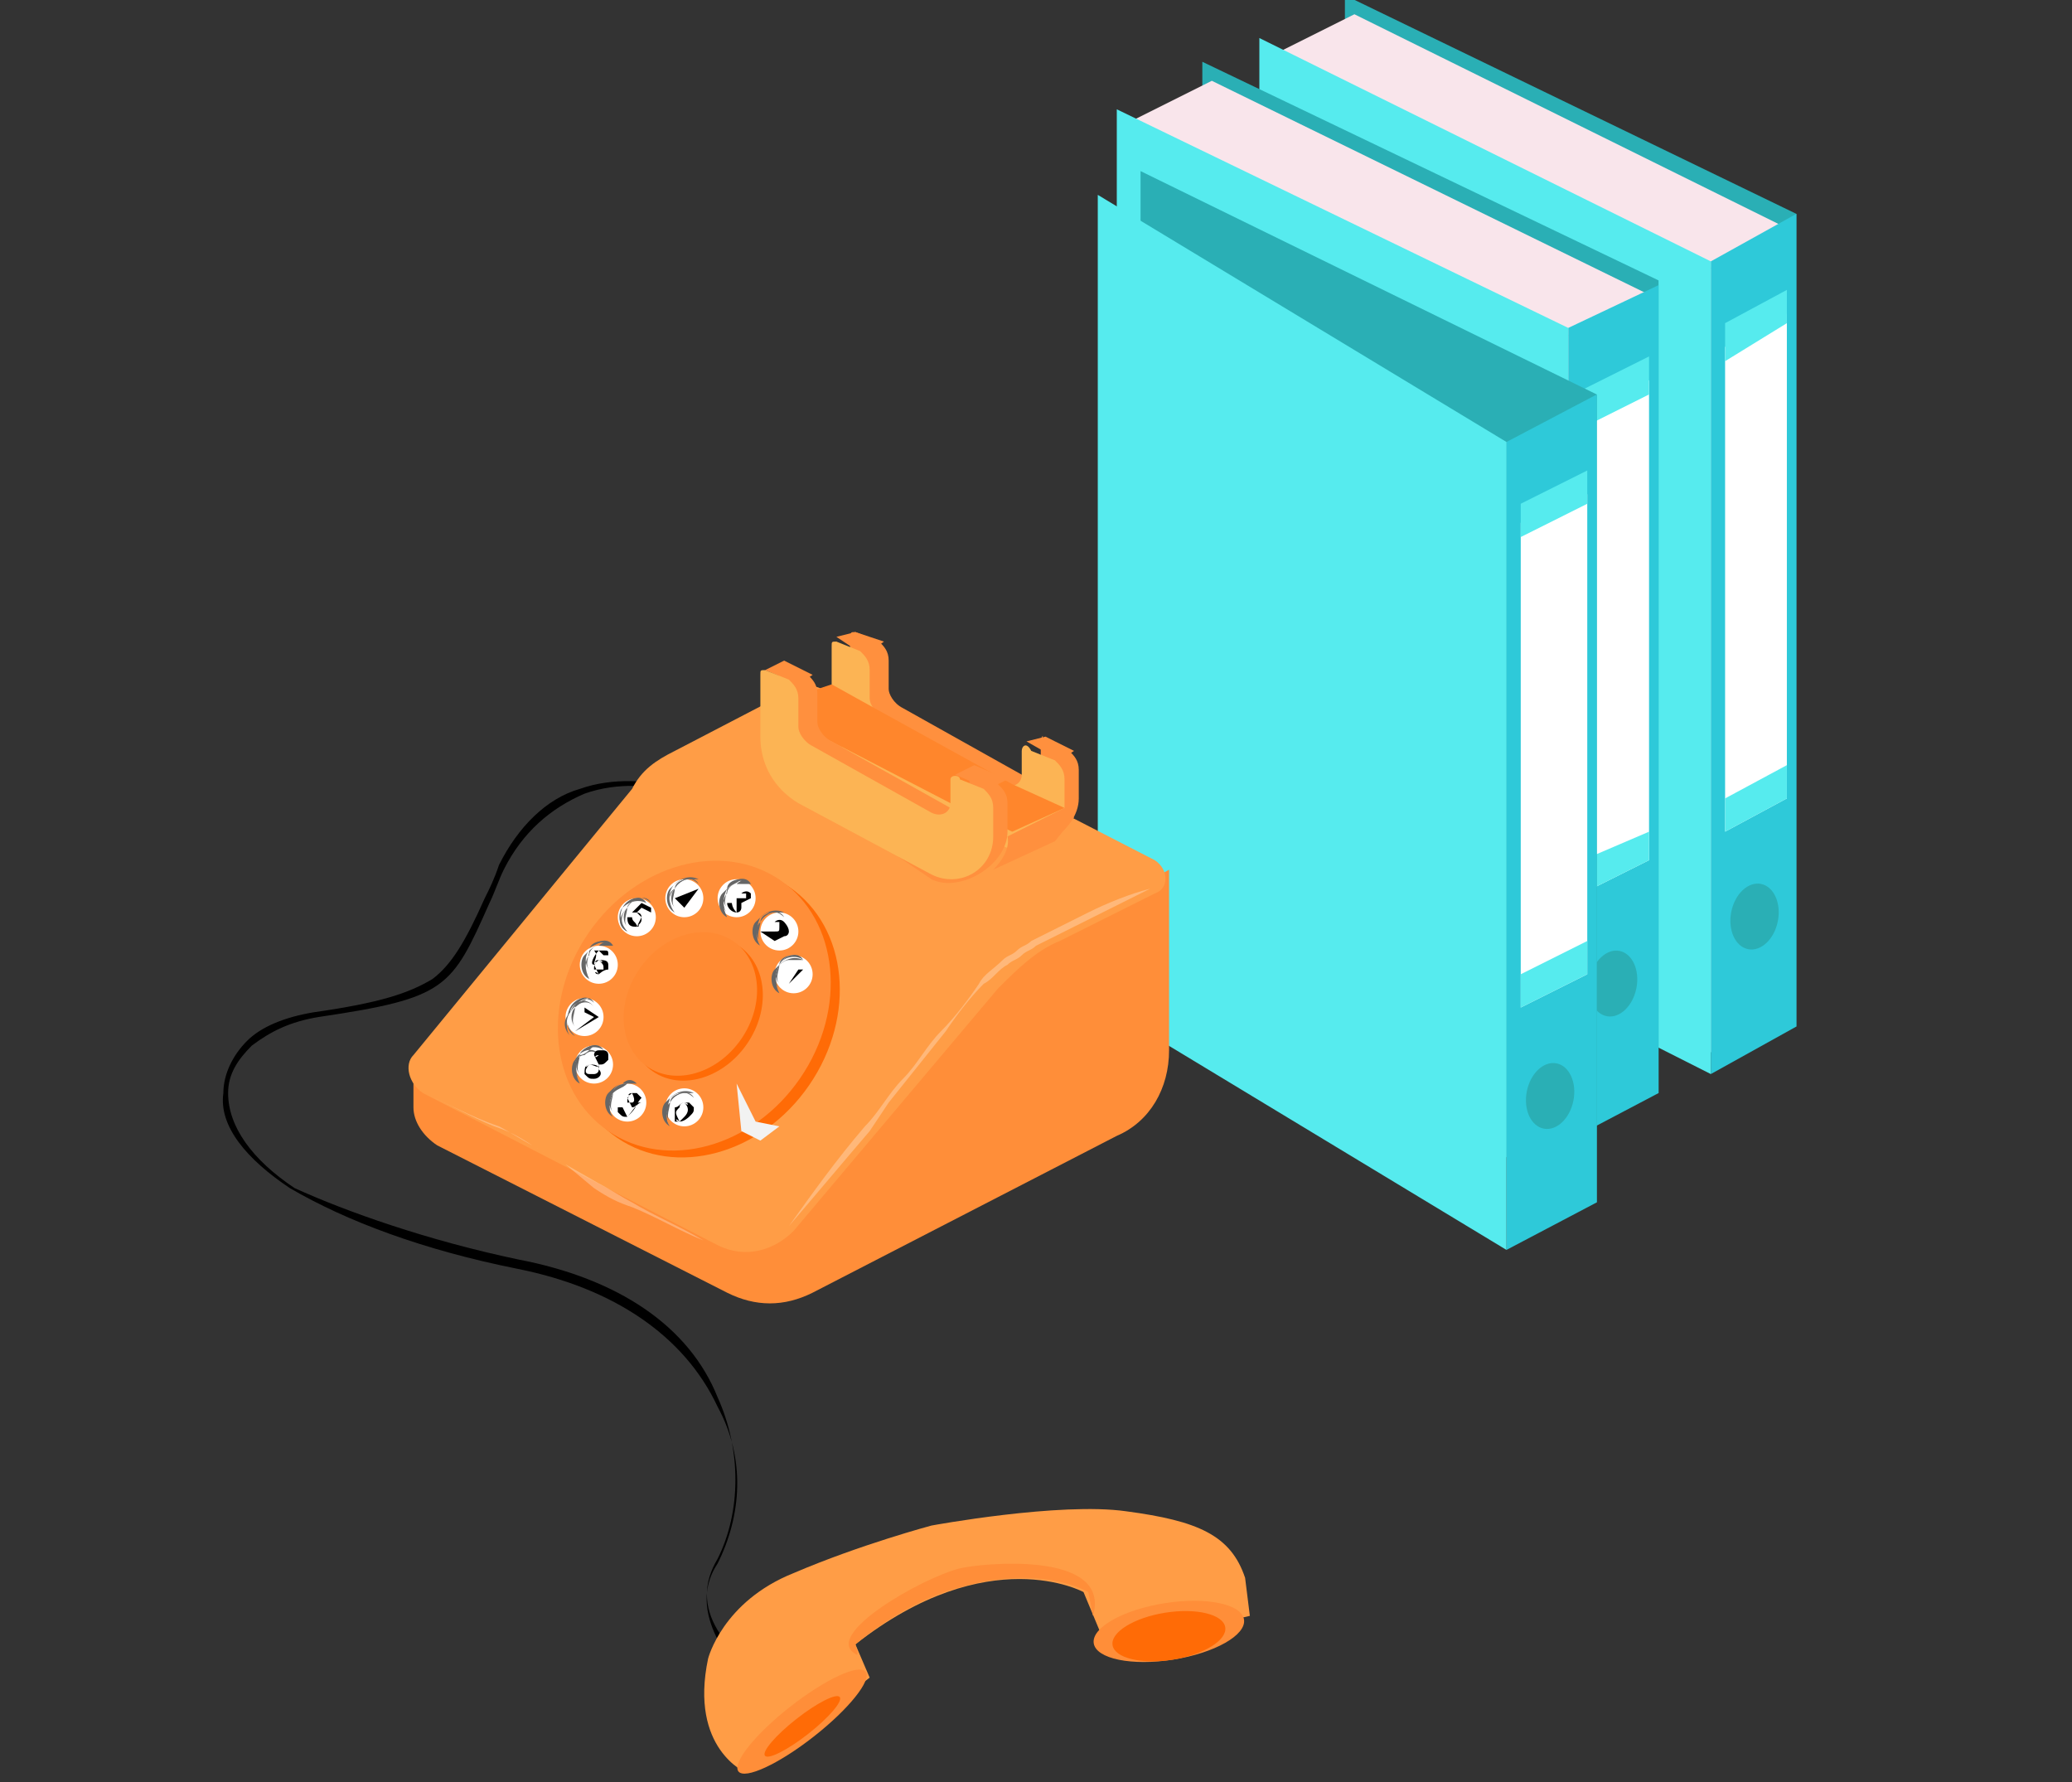 <?xml version="1.0" encoding="utf-8"?>
<!-- Generator: Adobe Illustrator 23.1.1, SVG Export Plug-In . SVG Version: 6.00 Build 0)  -->
<svg version="1.1" id="Calque_1" xmlns="http://www.w3.org/2000/svg" xmlns:xlink="http://www.w3.org/1999/xlink" x="0px" y="0px"
	 viewBox="0 0 43.6 37.5" style="enable-background:new 0 0 43.6 37.5;" xml:space="preserve">
<rect x="0" y="0" width="43.6" height="37.5" fill="#333333" stroke="none"/>
<style type="text/css">
	.st0{fill:#2AAFB5;}
	.st1{fill:#FFF8FA;}
	.st2{fill:#FFDCE5;}
	.st3{fill:#F9E5EB;}
	.st4{fill:#2EC9D9;}
	.st5{fill:#FFFFFF;}
	.st6{fill:#56EBEE;}
	.st7{fill:#FF8E39;}
	.st8{fill:#FF9D46;}
	.st9{fill:#FF6B06;}
	.st10{fill:#FF8A33;}
	.st11{fill:#666666;}
	.st12{fill:#F2F2F2;}
	.st13{fill:#FF903E;}
	.st14{fill:#FCB454;}
	.st15{fill:#FF862C;}
	.st16{opacity:0.28;fill:#FFFFFF;enable-background:new    ;}
</style>
<g>
	<g>
		<g id="Calque_1-2_1_">
			<polygon class="st0" points="28.3,-0.1 28.3,16.8 37.8,21.6 37.8,4.5 			"/>
			<polygon class="st1" points="26.7,1.2 26.7,17.6 35.9,22.2 35.9,5.7 			"/>
			<polygon class="st2" points="35.9,5.7 37.6,4.8 37.6,21.2 35.9,22.2 			"/>
			<polygon class="st3" points="35.9,5.7 26.7,1.2 28.5,0.3 37.6,4.8 			"/>
			<polygon class="st4" points="36,5.5 37.8,4.5 37.8,21.6 36,22.6 			"/>
			<polygon class="st5" points="36.3,7.3 37.6,6.6 37.6,16.8 36.3,17.5 			"/>
			<polygon class="st6" points="36.3,6.8 37.6,6.1 37.6,6.8 36.3,7.6 			"/>
			<polygon class="st6" points="36.3,16.8 37.6,16.1 37.6,16.8 36.3,17.5 			"/>
			<ellipse transform="matrix(0.192 -0.981 0.981 0.192 10.902 51.779)" class="st0" cx="36.9" cy="19.3" rx="0.7" ry="0.5"/>
			<polygon class="st6" points="26.5,0.8 26.5,17.8 36,22.6 36,5.5 			"/>
			<polygon class="st0" points="25.3,1.3 25.3,18.2 34.9,23 34.9,5.9 			"/>
			<polygon class="st1" points="23.7,2.6 23.7,18.9 32.9,23.6 32.9,7.1 			"/>
			<polygon class="st2" points="32.9,7.1 34.7,6.2 34.7,22.6 32.9,23.6 			"/>
			<polygon class="st3" points="32.9,7.1 23.7,2.6 25.5,1.7 34.7,6.2 			"/>
			<polygon class="st4" points="33,6.9 34.9,6 34.9,23 33,24 			"/>
			<polygon class="st5" points="33.3,8.7 34.7,8 34.7,18.1 33.3,18.8 			"/>
			<polygon class="st6" points="33.3,8.2 34.7,7.5 34.7,8.3 33.3,9 			"/>
			<polygon class="st6" points="33.3,18.1 34.7,17.5 34.7,18.1 33.3,18.8 			"/>
			<ellipse transform="matrix(0.192 -0.981 0.981 0.192 7.128 49.977)" class="st0" cx="33.9" cy="20.7" rx="0.7" ry="0.5"/>
			<polygon class="st6" points="23.5,2.3 23.5,19.2 33,24 33,6.9 			"/>
			<polygon class="st0" points="24,3.6 24,20.5 33.6,25.3 33.6,8.3 			"/>
			<polygon class="st4" points="31.7,9.3 33.6,8.3 33.6,25.3 31.7,26.3 			"/>
			<polygon class="st5" points="32,11 33.4,10.4 33.4,20.5 32,21.2 			"/>
			<polygon class="st6" points="32,10.6 33.4,9.9 33.4,10.6 32,11.3 			"/>
			<polygon class="st6" points="32,20.5 33.4,19.8 33.4,20.5 32,21.2 			"/>
			<ellipse transform="matrix(0.192 -0.981 0.981 0.192 3.796 50.626)" class="st0" cx="32.6" cy="23" rx="0.7" ry="0.5"/>
			<polygon class="st6" points="23.1,4.1 23.1,21.1 31.7,26.3 31.7,9.3 			"/>
		</g>
	</g>
	<g>
		<path d="M15.7,35.1c0,0-0.3-0.2-0.6-0.6c-0.2-0.4-0.4-1,0-1.6c0.5-1,0.6-2.2,0-3.3c-0.7-1.5-2.2-2.5-4.2-2.9s-3.6-1-4.8-1.7
			c-0.9-0.6-1.5-1.3-1.4-2c0-0.4,0.2-0.8,0.5-1.1s0.8-0.5,1.4-0.6c1.4-0.2,2-0.4,2.5-0.7c0.4-0.3,0.7-0.8,1.1-1.7
			c0.1-0.2,0.2-0.4,0.3-0.7c0.4-0.8,1-1.4,1.7-1.6c1.4-0.5,3.1,0.3,3.1,0.3v0.1c0,0-1.6-0.8-3-0.3c-0.7,0.3-1.3,0.8-1.7,1.6
			c-0.1,0.2-0.2,0.5-0.3,0.7c-0.8,1.8-0.9,2-3.6,2.4c-0.6,0.1-1,0.3-1.4,0.6c-0.3,0.3-0.5,0.6-0.5,1c0,0.7,0.5,1.4,1.4,2
			c1.1,0.5,2.8,1.1,4.7,1.5c2.1,0.4,3.6,1.4,4.2,2.9c0.5,1.1,0.5,2.4,0,3.4c-0.3,0.5-0.3,1,0,1.5S15.8,35,15.7,35.1L15.7,35.1z"/>
		<g>
			<g>
				<path class="st7" d="M21.7,19.9l-5.5,5.9l-7.5-3.5v1c0,0.3,0.2,0.6,0.5,0.8l6.1,3.1c0.6,0.3,1.2,0.3,1.8,0l6.4-3.3
					c0.7-0.3,1.1-1,1.1-1.8v-3.8L21.7,19.9z"/>
				<path class="st8" d="M8.9,23l6.2,3.2c0.6,0.3,1.2,0.1,1.6-0.3l4.3-5.1c0.4-0.4,0.8-0.8,1.3-1l2-1c0.3-0.1,0.3-0.5,0-0.7l-7-3.6
					c-0.2-0.1-0.4-0.1-0.6,0l-2.5,1.3c-0.4,0.2-0.7,0.4-0.9,0.8l-4.6,5.6C8.5,22.4,8.6,22.8,8.9,23z"/>
			</g>
			<ellipse transform="matrix(0.567 -0.824 0.824 0.567 -11.142 21.423)" class="st9" cx="14.8" cy="21.3" rx="3.2" ry="2.7"/>
			<ellipse transform="matrix(0.567 -0.824 0.824 0.567 -11.137 21.17)" class="st7" cx="14.6" cy="21.2" rx="3.2" ry="2.7"/>
			<ellipse transform="matrix(0.567 -0.824 0.824 0.567 -11.099 21.238)" class="st9" cx="14.6" cy="21.2" rx="1.6" ry="1.3"/>
			<ellipse transform="matrix(0.567 -0.824 0.824 0.567 -11.081 21.109)" class="st10" cx="14.5" cy="21.1" rx="1.6" ry="1.3"/>
			<g>
				<ellipse class="st5" cx="12.6" cy="20.3" rx="0.4" ry="0.4"/>
				<g>
					<path class="st11" d="M12.4,20c0.1-0.2,0.4-0.3,0.5-0.1l0,0l0,0C12.7,19.8,12.5,19.8,12.4,20c-0.2,0.2-0.1,0.4,0,0.5
						C12.3,20.4,12.2,20.2,12.4,20z"/>
					<path class="st11" d="M12.4,20.6c-0.2-0.1-0.2-0.4-0.1-0.5c0.1-0.1,0.2-0.2,0.3-0.2s0.2,0,0.3,0l0,0l0,0l0,0
						c-0.1-0.1-0.2-0.1-0.3,0c-0.1,0-0.2,0.1-0.2,0.2C12.3,20.2,12.3,20.4,12.4,20.6L12.4,20.6z M12.7,19.8
						C12.6,19.8,12.6,19.8,12.7,19.8c-0.2,0-0.3,0.1-0.3,0.2c-0.1,0.1-0.1,0.3,0,0.4c-0.1-0.1,0-0.3,0-0.4l0,0
						C12.4,19.9,12.5,19.9,12.7,19.8L12.7,19.8C12.8,19.8,12.7,19.8,12.7,19.8z"/>
				</g>
			</g>
			<g>
				<ellipse class="st5" cx="12.3" cy="21.4" rx="0.4" ry="0.4"/>
				<g>
					<path class="st11" d="M12,21.3c0.1-0.2,0.4-0.3,0.5-0.1l0,0l0,0C12.4,21,12.1,21,12,21.3c-0.2,0.2-0.1,0.4,0,0.5
						C11.9,21.7,11.9,21.4,12,21.3z"/>
					<path class="st11" d="M12.1,21.8c-0.2-0.1-0.2-0.4-0.1-0.6c0.1-0.2,0.4-0.3,0.5-0.1l0,0l0,0l0,0c-0.1-0.1-0.2-0.1-0.3,0
						c-0.1,0-0.2,0.1-0.2,0.2l0,0C11.9,21.4,11.9,21.6,12.1,21.8L12.1,21.8z M12.4,21c-0.1,0-0.3,0.1-0.3,0.2
						c-0.1,0.1-0.1,0.3,0,0.4c-0.1-0.1,0-0.3,0-0.4l0,0C12.1,21.2,12.2,21.1,12.4,21L12.4,21C12.4,21.1,12.4,21,12.4,21z"/>
				</g>
			</g>
			<g>
				<ellipse class="st5" cx="12.5" cy="22.4" rx="0.4" ry="0.4"/>
				<g>
					<path class="st11" d="M12.2,22.2c0.1-0.2,0.4-0.3,0.5-0.1l0,0l0,0C12.6,22,12.3,22,12.2,22.2c-0.2,0.2-0.1,0.4,0,0.5
						C12.1,22.6,12.1,22.4,12.2,22.2z"/>
					<path class="st11" d="M12.2,22.8c-0.2-0.1-0.2-0.4-0.1-0.5c0.1-0.2,0.4-0.3,0.5-0.1l0,0l0,0l0,0c-0.1-0.1-0.2-0.1-0.3,0
						c-0.1,0-0.2,0.1-0.2,0.2C12.1,22.4,12.1,22.6,12.2,22.8L12.2,22.8z M12.5,22c-0.1,0-0.3,0.1-0.3,0.2c-0.1,0.1-0.1,0.3,0,0.4
						c-0.1-0.1,0-0.3,0-0.4l0,0C12.3,22.2,12.4,22.1,12.5,22L12.5,22C12.6,22,12.6,22,12.5,22z"/>
				</g>
			</g>
			<g>
				<ellipse class="st5" cx="15.5" cy="18.9" rx="0.4" ry="0.4"/>
				<g>
					<path class="st11" d="M15.3,18.7c0.1-0.2,0.4-0.3,0.5-0.1l0,0l0,0C15.6,18.5,15.4,18.5,15.3,18.7c-0.2,0.2-0.1,0.4,0,0.5
						C15.2,19.1,15.2,18.9,15.3,18.7z"/>
					<path class="st11" d="M15.3,19.3c-0.2-0.1-0.2-0.4-0.1-0.5c0.1-0.1,0.2-0.2,0.3-0.2c0.1,0,0.2,0,0.3,0l0,0l0,0l0,0
						c-0.1-0.1-0.2-0.1-0.3,0c-0.1,0-0.2,0.1-0.2,0.2C15.2,18.9,15.2,19.1,15.3,19.3L15.3,19.3z M15.6,18.5L15.6,18.5
						c-0.2,0-0.3,0.1-0.3,0.2c-0.1,0.1-0.1,0.3,0,0.4c-0.1-0.1,0-0.3,0-0.4l0,0C15.4,18.6,15.5,18.6,15.6,18.5L15.6,18.5
						C15.6,18.5,15.6,18.5,15.6,18.5z"/>
				</g>
			</g>
			<g>
				<ellipse class="st5" cx="13.2" cy="23.2" rx="0.4" ry="0.4"/>
				<g>
					<path class="st11" d="M12.9,23c0.1-0.2,0.4-0.3,0.5-0.1l0,0l0,0C13.3,22.7,13,22.8,12.9,23c-0.2,0.2-0.1,0.4,0,0.5
						C12.8,23.4,12.8,23.2,12.9,23z"/>
					<path class="st11" d="M12.9,23.5c-0.2-0.1-0.2-0.4-0.1-0.5c0.1-0.1,0.2-0.2,0.3-0.2c0.1,0,0.2,0,0.3,0l0,0l0,0l0,0
						c-0.1-0.1-0.2-0.1-0.3,0c-0.1,0-0.2,0.1-0.2,0.2C12.8,23.2,12.8,23.4,12.9,23.5L12.9,23.5z M13.2,22.8L13.2,22.8
						c-0.2,0-0.3,0.1-0.3,0.2c-0.1,0.1-0.1,0.3,0,0.4c-0.1-0.1,0-0.3,0-0.4l0,0C13,22.9,13.1,22.9,13.2,22.8L13.2,22.8
						C13.3,22.8,13.3,22.8,13.2,22.8z"/>
				</g>
			</g>
			<g>
				<ellipse class="st5" cx="14.4" cy="23.3" rx="0.4" ry="0.4"/>
				<g>
					<path class="st11" d="M14.1,23.2c0.1-0.2,0.4-0.3,0.5-0.1l0,0l0,0C14.4,22.9,14.2,23,14.1,23.2c-0.2,0.2-0.1,0.4,0,0.5
						C14,23.6,14,23.4,14.1,23.2z"/>
					<path class="st11" d="M14.1,23.7c-0.2-0.1-0.2-0.4-0.1-0.5c0.1-0.1,0.2-0.2,0.3-0.2c0.1,0,0.2,0,0.3,0l0,0l0,0l0,0
						c-0.2-0.1-0.4,0-0.5,0.1C14,23.4,14,23.6,14.1,23.7L14.1,23.7z M14.4,23C14.4,23,14.3,23,14.4,23c-0.2,0-0.3,0.1-0.3,0.2
						c-0.1,0.1-0.1,0.3,0,0.4c-0.1-0.1,0-0.3,0-0.4l0,0C14.2,23,14.4,23,14.4,23C14.5,23,14.4,23,14.4,23z"/>
				</g>
			</g>
			<g>
				<ellipse class="st5" cx="16.7" cy="20.5" rx="0.4" ry="0.4"/>
				<g>
					<path class="st11" d="M16.4,20.3c0.1-0.2,0.4-0.3,0.5-0.1l0,0l0,0C16.8,20.1,16.5,20.1,16.4,20.3c-0.2,0.2-0.1,0.4,0,0.5
						C16.3,20.7,16.3,20.5,16.4,20.3z"/>
					<path class="st11" d="M16.4,20.9c-0.2-0.1-0.2-0.4-0.1-0.5c0.1-0.1,0.2-0.2,0.3-0.2c0.1,0,0.2,0,0.3,0l0,0l0,0l0,0
						c-0.2-0.1-0.4,0-0.5,0.1l0,0C16.3,20.5,16.3,20.7,16.4,20.9L16.4,20.9z M16.7,20.1L16.7,20.1c-0.2,0-0.3,0.1-0.3,0.2
						c-0.1,0.1-0.1,0.3,0,0.4c-0.1-0.1,0-0.3,0-0.4C16.5,20.1,16.7,20.1,16.7,20.1C16.8,20.1,16.8,20.1,16.7,20.1z"/>
				</g>
			</g>
			<g>
				<ellipse class="st5" cx="16.4" cy="19.6" rx="0.4" ry="0.4"/>
				<g>
					<path class="st11" d="M16,19.4c0.1-0.2,0.4-0.3,0.5-0.1l0,0l0,0C16.3,19.1,16.1,19.2,16,19.4c-0.2,0.2-0.1,0.4,0,0.5
						C15.9,19.8,15.9,19.5,16,19.4z"/>
					<path class="st11" d="M16,19.9c-0.2-0.1-0.2-0.4-0.1-0.5c0.1-0.1,0.2-0.2,0.3-0.2c0.1,0,0.2,0,0.3,0l0,0l0,0l0,0
						c-0.2-0.1-0.4,0-0.5,0.1l0,0C15.9,19.5,15.9,19.8,16,19.9L16,19.9z M16.3,19.2L16.3,19.2c-0.2,0-0.3,0.1-0.3,0.2
						c-0.1,0.1-0.1,0.3,0,0.4c-0.1-0.1,0-0.3,0-0.4l0,0C16.1,19.2,16.3,19.2,16.3,19.2C16.4,19.2,16.4,19.2,16.3,19.2z"/>
				</g>
			</g>
			<g>
				<ellipse class="st5" cx="14.4" cy="18.9" rx="0.4" ry="0.4"/>
				<g>
					<path class="st11" d="M14.2,18.7c0.1-0.2,0.4-0.3,0.5-0.1l0,0l0,0C14.5,18.4,14.3,18.5,14.2,18.7c-0.2,0.2-0.1,0.4,0,0.5
						C14.1,19.1,14,18.8,14.2,18.7z"/>
					<path class="st11" d="M14.2,19.2c-0.2-0.1-0.2-0.4-0.1-0.5c0.1-0.1,0.2-0.2,0.3-0.2s0.2,0,0.3,0l0,0l0,0l0,0
						c-0.2-0.1-0.4,0-0.5,0.1l0,0C14,18.8,14.1,19.1,14.2,19.2L14.2,19.2z M14.5,18.5C14.4,18.5,14.4,18.5,14.5,18.5
						c-0.2,0-0.3,0.1-0.3,0.2c-0.1,0.1-0.1,0.3,0,0.4c-0.1-0.1,0-0.3,0-0.4l0,0C14.3,18.5,14.5,18.5,14.5,18.5S14.5,18.5,14.5,18.5z
						"/>
				</g>
			</g>
			<g>
				<ellipse class="st5" cx="13.4" cy="19.3" rx="0.4" ry="0.4"/>
				<g>
					<path class="st11" d="M13.2,19.1c0.1-0.2,0.4-0.3,0.5-0.1l0,0l0,0C13.5,18.8,13.3,18.9,13.2,19.1c-0.2,0.2-0.1,0.4,0,0.5
						C13,19.5,13,19.3,13.2,19.1z"/>
					<path class="st11" d="M13.2,19.6c-0.2-0.1-0.2-0.4-0.1-0.5c0.1-0.2,0.4-0.3,0.5-0.1l0,0l0,0l0,0c-0.2-0.1-0.4,0-0.5,0.1l0,0
						C13,19.3,13.1,19.5,13.2,19.6L13.2,19.6z M13.5,18.9c-0.1,0-0.3,0.1-0.3,0.2c-0.1,0.1-0.1,0.3,0,0.4c-0.1-0.1,0-0.3,0-0.4l0,0
						l0,0C13.3,18.9,13.5,18.9,13.5,18.9S13.5,18.9,13.5,18.9z"/>
				</g>
			</g>
			<polygon class="st12" points="15.5,22.8 15.6,23.8 16,24 16.4,23.7 15.9,23.6 			"/>
			<g>
				<g>
					<polygon class="st13" points="17.6,13.4 18,13.3 18.6,13.5 18.2,13.8 					"/>
					<g>
						<path class="st13" d="M21.9,15.6v0.5c0,0.2-0.2,0.3-0.4,0.2L19,14.9c-0.2-0.1-0.3-0.3-0.3-0.4v-0.6c0-0.2-0.1-0.3-0.2-0.4
							L18,13.3c-0.1,0-0.1,0-0.1,0.1l-0.1,1.7c0,0.3,0.2,0.7,0.5,0.8l2.8,1.9c0.6,0.3,1.6-0.3,1.6-1v-0.6c0-0.2-0.1-0.3-0.2-0.4
							L21.9,15.6C22,15.4,21.9,15.5,21.9,15.6z"/>
						<polygon class="st13" points="21.6,15.6 22,15.5 22.6,15.8 22.3,16 						"/>
						<path class="st14" d="M21.5,15.8v0.5c0,0.2-0.2,0.3-0.4,0.2l-2.5-1.4c-0.2-0.1-0.3-0.3-0.3-0.4v-0.6c0-0.2-0.1-0.3-0.2-0.4
							l-0.5-0.2c-0.1,0-0.1,0-0.1,0.1v1.3c0,0.6,0.3,1.1,0.8,1.4l2.8,1.5c0.6,0.3,1.3-0.1,1.3-0.8v-0.6c0-0.2-0.1-0.3-0.2-0.4
							l-0.5-0.2C21.6,15.6,21.5,15.7,21.5,15.8z"/>
					</g>
				</g>
				<polygon class="st15" points="17.5,14.4 18.4,14.9 21.3,16.5 22.4,17 21.3,17.5 20,16.9 17.3,15.5 16.6,14.7 				"/>
				<path class="st13" d="M22.4,17l-1.2,0.6c0,0,0.1,0.3-0.3,0.7l1.3-0.6l0.4-0.5L22.4,17z"/>
			</g>
			<path class="st16" d="M8.9,23c0.5,0.2,1,0.5,1.5,0.7c0.3,0.1,0.5,0.2,0.8,0.4l0.7,0.4l0.7,0.4c0.2,0.1,0.5,0.3,0.7,0.4
				c0.5,0.3,1,0.5,1.5,0.8c-0.5-0.2-1-0.5-1.5-0.7c-0.3-0.1-0.5-0.2-0.8-0.4l-0.6-0.5l-0.7-0.4c-0.2-0.1-0.5-0.3-0.7-0.4
				C9.9,23.5,9.4,23.2,8.9,23z"/>
			<g>
				<polygon class="st13" points="16.1,14.1 16.5,13.9 17.1,14.2 16.8,14.4 				"/>
				<g>
					<path class="st13" d="M20.4,16.3v0.5c0,0.2-0.2,0.3-0.4,0.2l-2.5-1.4c-0.2-0.1-0.3-0.3-0.3-0.4v-0.6c0-0.2-0.1-0.3-0.2-0.4
						L16.5,14c-0.1,0-0.1,0-0.1,0.1l-0.1,1.7c0,0.3,0.2,0.7,0.5,0.8l2.8,1.9c0.6,0.3,1.6-0.3,1.6-1v-0.6c0-0.2-0.1-0.3-0.2-0.4
						L20.4,16.3C20.5,16.1,20.4,16.2,20.4,16.3z"/>
					<polygon class="st13" points="20.1,16.3 20.5,16.1 21.2,16.4 20.8,16.6 					"/>
					<path class="st14" d="M20,16.4v0.5c0,0.2-0.2,0.3-0.4,0.2l-2.5-1.4c-0.2-0.1-0.3-0.3-0.3-0.4v-0.6c0-0.2-0.1-0.3-0.2-0.4
						l-0.5-0.2c-0.1,0-0.1,0-0.1,0.1v1.3c0,0.6,0.3,1.1,0.8,1.4l2.8,1.5c0.6,0.3,1.3-0.1,1.3-0.8V17c0-0.2-0.1-0.3-0.2-0.4l-0.5-0.2
						C20.2,16.3,20,16.3,20,16.4z"/>
				</g>
			</g>
			<path class="st16" d="M24.2,18.7c-0.4,0.2-0.8,0.4-1.2,0.6c-0.2,0.1-0.4,0.2-0.6,0.3c-0.2,0.1-0.4,0.2-0.6,0.3
				c-0.1,0.1-0.2,0.1-0.3,0.2c-0.1,0.1-0.2,0.1-0.3,0.2c-0.2,0.1-0.3,0.3-0.5,0.4c-0.3,0.3-0.6,0.7-0.8,1l-0.8,1l-0.4,0.5l-0.2,0.3
				l-0.2,0.3c-0.6,0.7-1.1,1.3-1.7,2c0.5-0.7,1-1.4,1.6-2.1c0.3-0.3,0.5-0.7,0.8-1c0.3-0.3,0.5-0.7,0.8-1c0.3-0.3,0.6-0.7,0.8-1
				c0.1-0.2,0.3-0.3,0.5-0.5c0.1-0.1,0.2-0.1,0.3-0.2c0.1-0.1,0.2-0.1,0.3-0.2c0.2-0.1,0.4-0.2,0.6-0.3c0.2-0.1,0.4-0.2,0.6-0.3
				C23.3,19,23.8,18.8,24.2,18.7z"/>
			<polygon points="16.6,20.7 16.6,20.7 16.8,20.4 16.6,20.4 16.6,20.4 16.9,20.4 			"/>
			<path d="M16.3,19.8L16,19.6h0.3c0.1,0,0.1,0,0.1-0.1v-0.1h-0.1l0,0c0,0,0.1-0.1,0.2,0c0,0,0.1,0.1,0.1,0.2c0,0,0,0.1-0.1,0.1
				L16.3,19.8L16.3,19.8L16.3,19.8z"/>
			<path d="M14.4,19.1L14.4,19.1L14.4,19.1l-0.2-0.2l0.5-0.2L14.4,19.1L14.4,19.1L14.4,19.1L14.4,19.1L14.4,19.1z M14.3,18.9
				L14.3,18.9l0.2-0.1L14.3,18.9z"/>
			<path d="M13.4,19.5L13.4,19.5c-0.1,0-0.2,0-0.2-0.2h0.1C13.3,19.4,13.4,19.4,13.4,19.5L13.4,19.5L13.4,19.5
				C13.4,19.4,13.5,19.5,13.4,19.5c0.1-0.1,0.1-0.1,0.1-0.2l-0.1-0.1h-0.1l0.2-0.2l0.2,0.1v0.1l-0.2-0.1l-0.1,0.1c0,0,0.1,0,0.1,0.1
				L13.4,19.5C13.6,19.5,13.5,19.5,13.4,19.5L13.4,19.5z"/>
			<polygon points="12.1,21.7 12.1,21.7 12.5,21.4 12.3,21.3 12.3,21.2 12.6,21.4 			"/>
			<path d="M14.3,23.6L14.3,23.6C14.2,23.6,14.2,23.5,14.3,23.6c-0.1-0.2-0.1-0.2,0-0.3l0,0c0-0.1,0.1-0.1,0.1-0.1
				c0.1,0,0.1,0,0.1,0l0.1,0.1c0,0.1,0,0.1-0.1,0.2C14.5,23.5,14.4,23.6,14.3,23.6C14.4,23.6,14.3,23.6,14.3,23.6z M14.4,23.2
				L14.4,23.2c-0.1,0-0.1,0.1-0.2,0.1l0,0c0,0.1,0,0.1,0,0.2v0.1h0.1l0.1-0.1C14.5,23.4,14.5,23.3,14.4,23.2
				C14.5,23.3,14.5,23.2,14.4,23.2C14.5,23.2,14.5,23.2,14.4,23.2z"/>
			<g>
				<path d="M12.6,22.4C12.5,22.4,12.5,22.4,12.6,22.4l-0.1-0.2c0,0,0-0.1,0.1-0.1l0,0h0.1c0,0,0.1,0,0.1,0.1v0.1
					C12.7,22.4,12.7,22.4,12.6,22.4L12.6,22.4z M12.6,22.2L12.6,22.2L12.6,22.2C12.5,22.2,12.5,22.3,12.6,22.2L12.6,22.2
					C12.5,22.3,12.5,22.3,12.6,22.2L12.6,22.2C12.7,22.3,12.7,22.3,12.6,22.2C12.6,22.3,12.6,22.2,12.6,22.2L12.6,22.2z"/>
				<path d="M12.5,22.7c-0.1,0-0.1,0-0.2-0.1c0-0.1,0-0.2,0.1-0.2l0,0c0.1,0,0.2,0,0.2,0.1C12.7,22.6,12.6,22.7,12.5,22.7L12.5,22.7
					z M12.4,22.4C12.3,22.4,12.3,22.5,12.4,22.4c-0.1,0.1-0.1,0.2,0,0.2h0.1c0,0,0.1,0,0.1-0.1v-0.1C12.6,22.5,12.5,22.4,12.4,22.4
					C12.5,22.4,12.5,22.4,12.4,22.4L12.4,22.4z"/>
			</g>
			<g>
				<path d="M13.3,23.3C13.2,23.3,13.2,23.3,13.3,23.3l-0.1-0.2l0.1-0.1h0.1l0.1,0.1C13.4,23.2,13.4,23.3,13.3,23.3L13.3,23.3z
					 M13.3,23C13.3,23,13.2,23,13.3,23C13.2,23,13.2,23.1,13.3,23C13.2,23.1,13.2,23.1,13.3,23c-0.1,0.1-0.1,0.1-0.1,0.2
					c0,0,0,0,0.1,0C13.3,23.2,13.4,23.2,13.3,23L13.3,23C13.3,23.1,13.3,23.1,13.3,23L13.3,23z"/>
				<path d="M13.2,23.5C13.2,23.5,13.1,23.5,13.2,23.5c-0.1,0-0.1,0-0.2-0.1c0-0.1,0-0.1,0-0.1h0.1C13.1,23.3,13.1,23.3,13.2,23.5
					C13.1,23.4,13.1,23.4,13.2,23.5C13.2,23.4,13.2,23.4,13.2,23.5c0.1-0.1,0.2-0.2,0.2-0.3h0.1C13.4,23.2,13.3,23.4,13.2,23.5
					L13.2,23.5z"/>
			</g>
			<g>
				<path d="M12.6,20.5C12.5,20.5,12.5,20.5,12.6,20.5C12.5,20.5,12.5,20.4,12.6,20.5L12.6,20.5l-0.1-0.2l0.1-0.1
					c0.1,0,0.2,0,0.2,0.1v0.1C12.7,20.4,12.6,20.5,12.6,20.5L12.6,20.5z M12.6,20.2L12.6,20.2C12.5,20.2,12.5,20.3,12.6,20.2
					L12.6,20.2c-0.1,0.1-0.1,0.1-0.1,0.2c0,0,0,0,0.1,0s0,0,0.1,0C12.7,20.3,12.7,20.3,12.6,20.2C12.7,20.3,12.7,20.2,12.6,20.2
					L12.6,20.2z"/>
				<path d="M12.5,20.3L12.5,20.3c-0.1,0,0-0.2,0.1-0.3h0.1c0.1,0,0.1,0,0.1,0.1h-0.1c0,0,0,0-0.1-0.1c0,0,0,0-0.1,0
					C12.6,20.1,12.5,20.2,12.5,20.3z"/>
			</g>
			<path d="M15.5,19.2L15.5,19.2c-0.1,0-0.2-0.1-0.2-0.2h0.1C15.4,19,15.4,19.1,15.5,19.2C15.5,19.1,15.6,19.1,15.5,19.2
				C15.6,19.1,15.6,19.1,15.5,19.2V19l0,0v-0.1l0,0c0,0,0,0,0.1,0h0.1v-0.1l0,0h-0.1l0,0c0,0,0.1-0.1,0.2,0l0,0v0.1L15.6,19
				c0,0,0,0,0,0.1C15.6,19.1,15.6,19.2,15.5,19.2C15.6,19.2,15.6,19.2,15.5,19.2z"/>
		</g>
		<path class="st16" d="M17.9,34.2C18,34.1,18,34,18.1,34c0.1-0.1,0.1-0.1,0.2-0.2c0.2-0.1,0.3-0.3,0.5-0.4c0.3-0.2,0.7-0.4,1.1-0.5
			c0.2-0.1,0.4-0.1,0.6-0.1l0,0l0,0h0.1c0.1,0,0.1,0,0.2,0H21h0.2c0.1,0,0.1,0,0.2,0s0.1,0,0.2,0c0.1,0,0.2,0,0.3,0.1
			c0.2,0,0.4,0.1,0.6,0.2c-0.2,0-0.4-0.1-0.6-0.1c-0.1,0-0.2,0-0.3,0h-0.1h-0.1c-0.4,0-0.8,0.1-1.2,0.2c-0.2,0.1-0.4,0.1-0.6,0.2
			s-0.4,0.2-0.5,0.3c-0.2,0.1-0.3,0.2-0.5,0.3c-0.1,0.1-0.2,0.1-0.2,0.2C18.1,34,18,34.1,17.9,34.2z"/>
		<g>
			<path class="st8" d="M15.7,37.3c0,0-1.2-0.5-0.8-2.4c0,0,0.3-1.2,1.8-1.8c1.4-0.6,2.9-1,2.9-1s2.7-0.5,4.1-0.3
				c1.5,0.2,2.2,0.5,2.5,1.4l0.1,0.8l-3,0.7l-0.5-1.2c0,0-2-1.1-4.8,1.1l0.3,0.7L15.7,37.3z"/>
			<ellipse transform="matrix(0.988 -0.157 0.157 0.988 -5.094 4.301)" class="st7" cx="24.6" cy="34.3" rx="1.6" ry="0.6"/>
			<ellipse transform="matrix(0.988 -0.157 0.157 0.988 -5.109 4.303)" class="st9" cx="24.6" cy="34.4" rx="1.2" ry="0.5"/>
			
				<ellipse transform="matrix(0.787 -0.617 0.617 0.787 -18.759 18.163)" class="st7" cx="16.9" cy="36.2" rx="1.7" ry="0.4"/>
			<ellipse transform="matrix(0.787 -0.617 0.617 0.787 -18.814 18.185)" class="st9" cx="16.9" cy="36.3" rx="1" ry="0.2"/>
			<path class="st7" d="M18,34.6c0,0,0.1,0.3,0,0.2c-0.7-0.4,1.4-1.6,2.2-1.8c0.4-0.1,3.2-0.4,2.8,1l-0.1-0.5c0,0-1-0.6-2.7-0.1
				C20.2,33.4,19.2,33.6,18,34.6z"/>
		</g>
	</g>
</g>
</svg>
